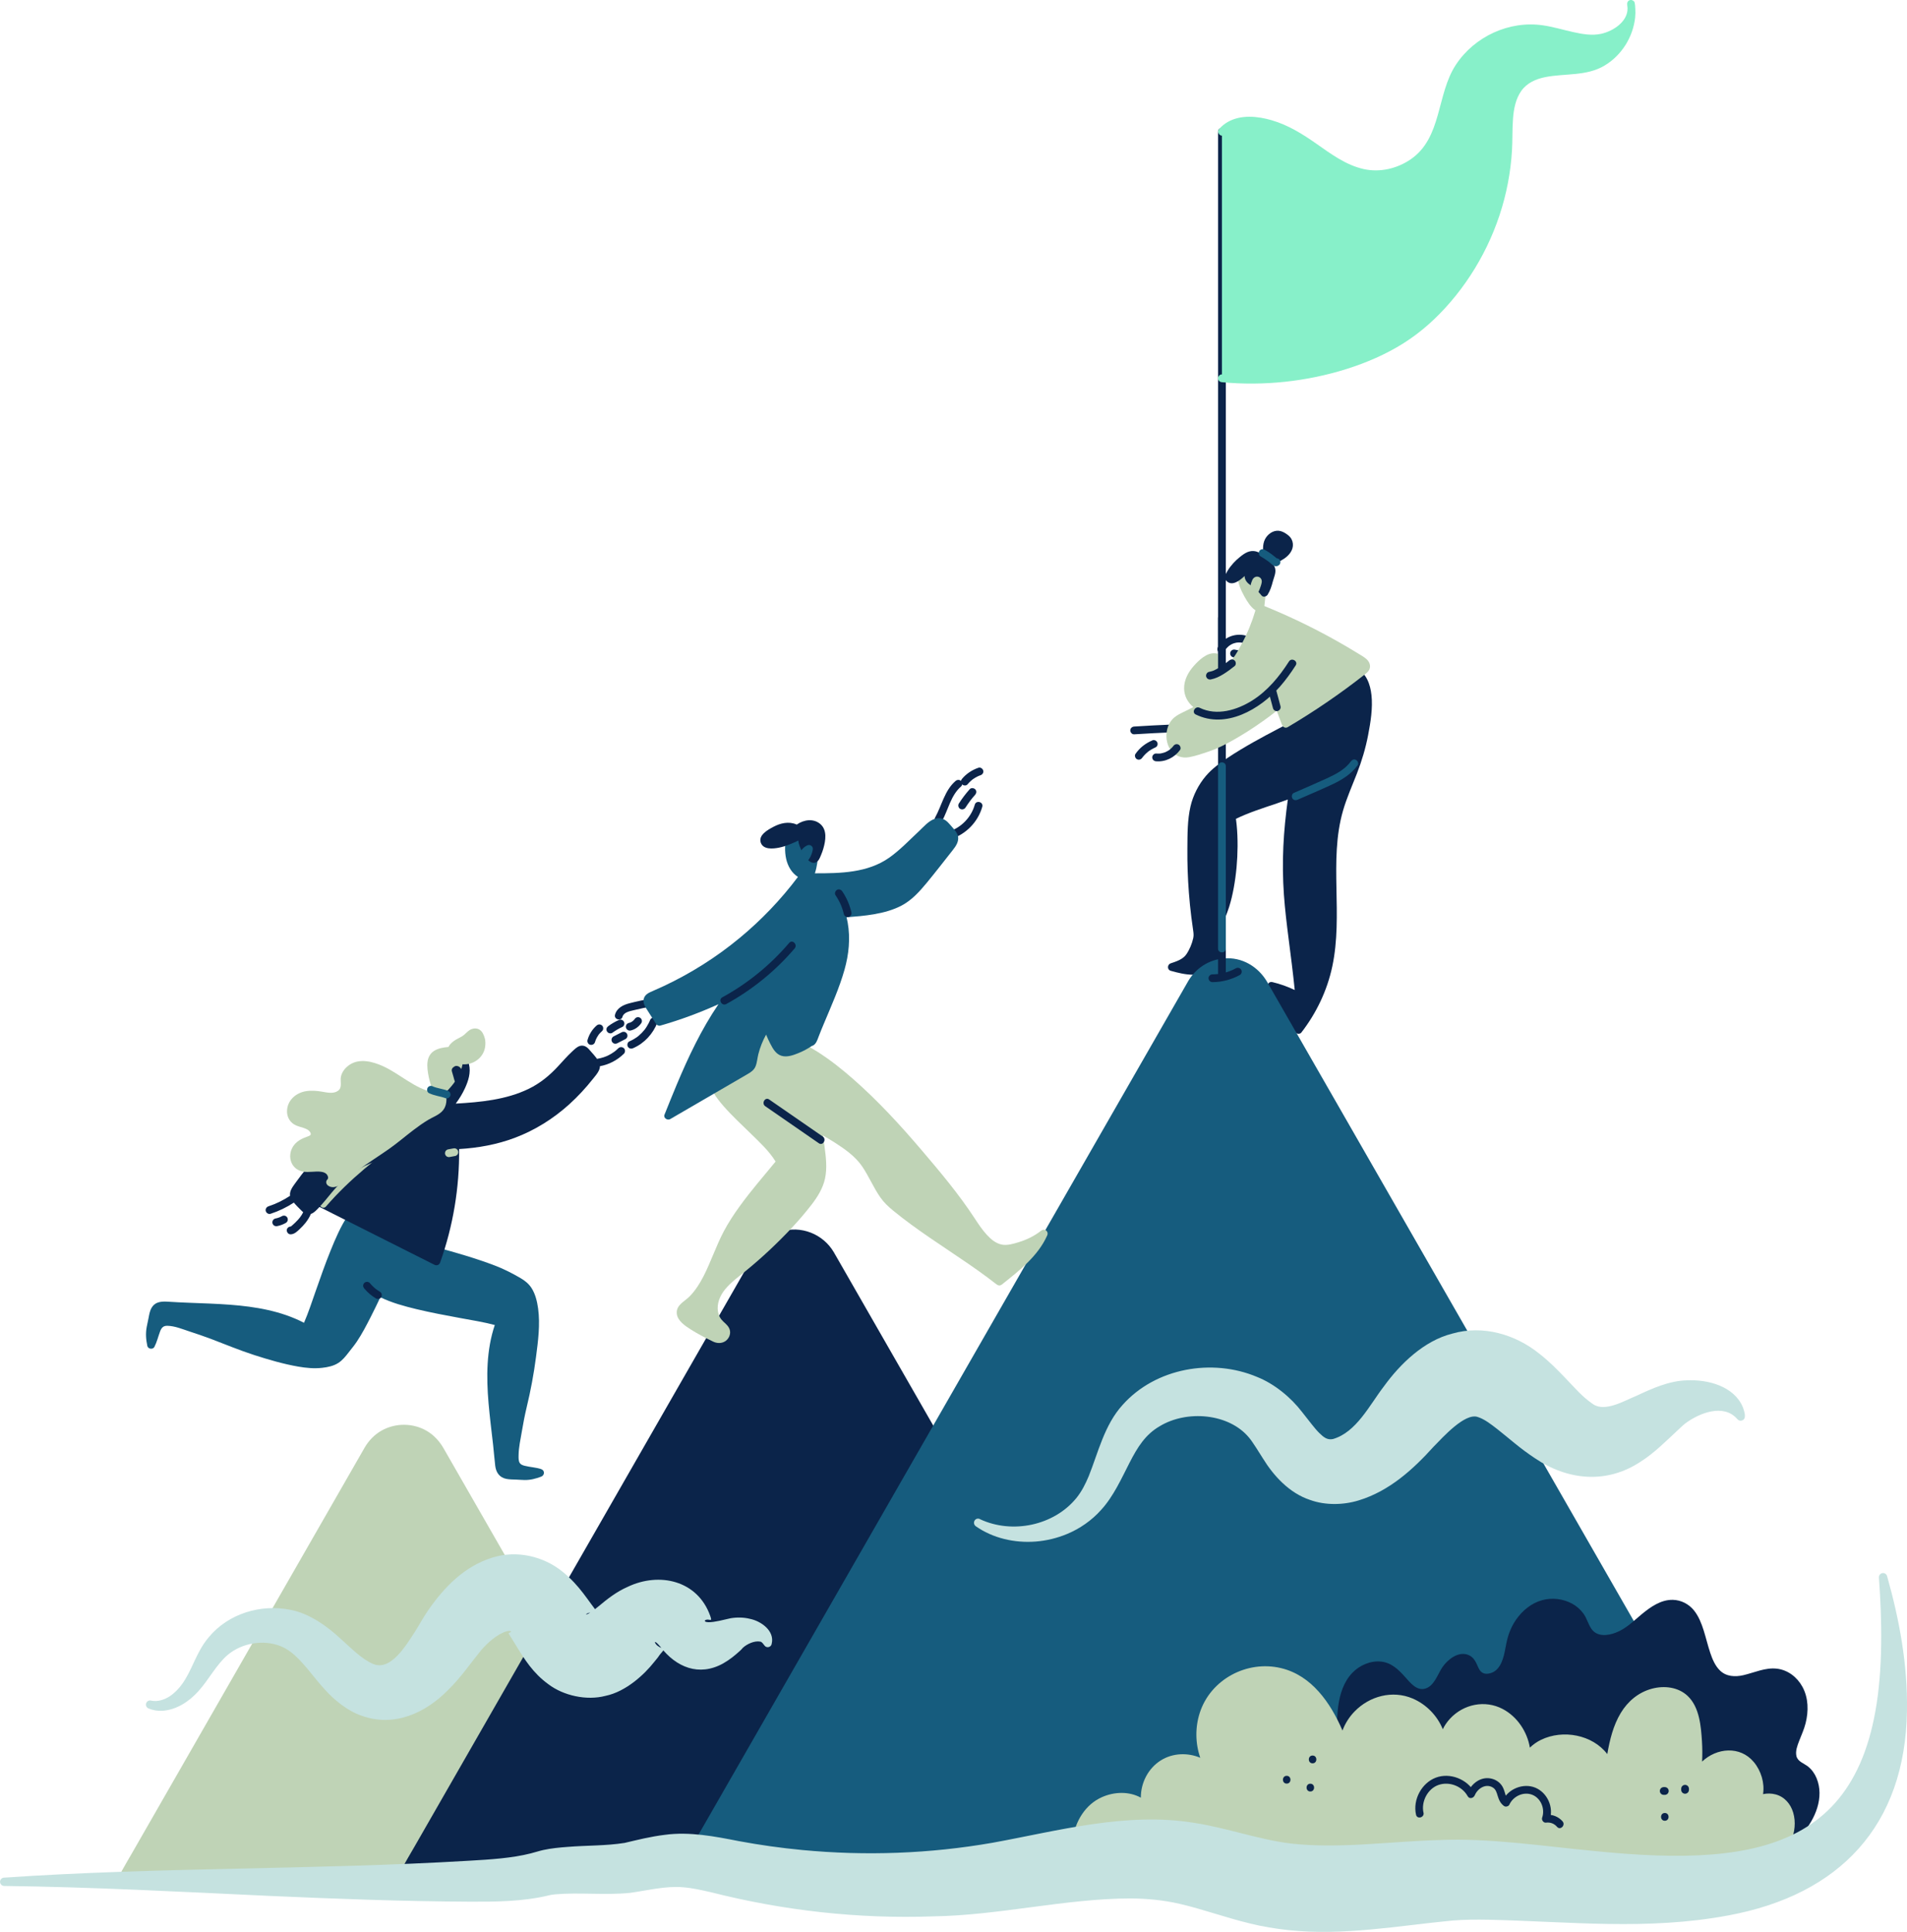 <svg width="627" height="635" viewBox="0 0 627 635" fill="none" xmlns="http://www.w3.org/2000/svg">
<g clip-path="url(#clip0_1_173)">
<path d="M177.93 482.876C176.174 482.299 174.333 482.246 172.557 481.8C171.967 481.649 171.325 481.459 170.952 480.954C170.434 480.259 170.493 479.145 170.506 478.332C170.539 475.716 171.142 473.093 171.574 470.523C172.026 467.847 172.531 465.185 173.166 462.543C174.477 457.114 175.505 451.626 176.226 446.085C176.914 440.833 177.648 435.345 176.921 430.061C176.606 427.779 176.03 425.359 174.778 423.392C173.881 421.989 172.636 420.973 171.214 420.14C168.462 418.527 165.684 417.104 162.703 415.97C156.373 413.564 149.828 411.688 143.295 409.912C140.189 409.066 137.084 408.194 133.991 407.289C135.767 403.676 137.614 400.096 139.619 396.588C139.718 396.418 139.77 396.247 139.79 396.083C139.796 396.011 139.796 395.939 139.79 395.867C139.77 395.657 139.692 395.467 139.58 395.296C139.469 395.126 139.331 394.975 139.161 394.851C136.881 393.139 134.378 391.513 131.573 390.825C129.221 390.248 126.784 390.431 124.536 391.316C120.402 392.949 116.759 395.913 114.315 399.617C111.989 403.151 110.299 407.099 108.713 411.007C106.937 415.38 105.378 419.839 103.819 424.291C102.593 427.785 101.401 431.464 99.953 434.788C92.464 430.9 84.031 429.49 75.677 428.854C71.202 428.513 66.707 428.382 62.226 428.205C59.998 428.12 57.77 428.015 55.549 427.871C53.387 427.733 51.212 427.687 49.914 429.746C49.279 430.756 49.082 431.936 48.866 433.09C48.676 434.093 48.44 435.09 48.25 436.093C47.837 438.243 47.988 440.25 48.44 442.387C48.663 443.443 50.288 443.653 50.773 442.696C51.592 441.089 51.998 439.352 52.62 437.666C53.079 436.434 53.669 435.739 55.038 435.772C57.515 435.831 59.939 436.86 62.258 437.621C64.637 438.401 67.015 439.194 69.354 440.079C74.098 441.876 78.757 443.836 83.592 445.39C88.323 446.912 93.158 448.334 98.059 449.187C100.647 449.633 103.288 449.888 105.909 449.593C107.776 449.383 109.715 448.99 111.308 447.934C112.657 447.043 113.634 445.81 114.61 444.545C115.501 443.384 116.451 442.263 117.27 441.05C119.039 438.42 120.507 435.581 121.942 432.762C123.016 430.657 124.045 428.526 125.054 426.389C128.795 428.212 132.89 429.326 136.92 430.297C141.637 431.431 146.414 432.323 151.184 433.201C155.017 433.909 158.909 434.519 162.683 435.516C159.905 443.738 159.892 452.59 160.626 461.166C161.019 465.756 161.608 470.319 162.126 474.896C162.382 477.178 162.545 479.473 162.821 481.754C163.076 483.938 164.177 485.616 166.424 486.082C167.532 486.311 168.665 486.279 169.792 486.331C170.696 486.37 171.594 486.449 172.498 486.462C174.398 486.488 176.174 486.023 177.936 485.354C179.103 484.915 179.188 483.302 177.936 482.889L177.93 482.876Z" fill="#165C7E"/>
<path d="M385.128 238.156C381.053 238.327 376.977 238.543 372.902 238.805C372.214 238.851 371.624 239.363 371.624 240.084C371.624 240.739 372.207 241.408 372.902 241.362C376.977 241.1 381.053 240.884 385.128 240.713C386.766 240.648 386.773 238.084 385.128 238.156Z" fill="#0B244A"/>
<path d="M378.989 243.31C377.803 243.802 376.748 244.418 375.739 245.211C374.808 245.946 374.022 246.824 373.341 247.781C372.948 248.326 373.229 249.231 373.799 249.532C374.461 249.88 375.129 249.657 375.549 249.073C375.627 248.968 375.706 248.863 375.785 248.752C375.752 248.798 375.627 248.955 375.732 248.824C375.772 248.772 375.817 248.719 375.857 248.673C376.014 248.483 376.184 248.293 376.355 248.109C376.708 247.736 377.088 247.388 377.488 247.067C377.521 247.041 377.672 246.923 377.514 247.047C377.351 247.178 377.541 247.034 377.573 247.001C377.678 246.923 377.79 246.844 377.894 246.772C378.098 246.627 378.314 246.496 378.53 246.365C378.746 246.234 378.962 246.116 379.185 246.005C379.303 245.946 379.421 245.887 379.539 245.834C379.631 245.788 380.03 245.624 379.67 245.775C379.991 245.644 380.253 245.5 380.437 245.185C380.594 244.91 380.666 244.51 380.568 244.201C380.469 243.893 380.273 243.592 379.978 243.434C379.683 243.277 379.303 243.179 378.995 243.303L378.989 243.31Z" fill="#0B244A"/>
<path d="M450.918 228.419C450.538 224.918 449.241 221.22 445.86 219.587C444.575 218.964 443.422 220.564 444.136 221.456L431.825 230.203C431.242 229.462 429.853 229.409 429.584 230.583C429.217 232.163 428.857 233.75 428.503 235.337C425.849 236.642 423.222 237.986 420.608 239.356C414.842 242.372 409.069 245.487 403.644 249.086C401.056 250.804 398.501 252.679 396.476 255.053C394.078 257.872 392.27 261.407 391.431 265.013C390.389 269.498 390.435 274.284 390.396 278.867C390.35 283.706 390.52 288.552 390.887 293.378C391.09 296.059 391.359 298.734 391.693 301.403C391.864 302.8 392.054 304.19 392.263 305.58C392.401 306.537 392.532 307.402 392.322 308.353C391.923 310.183 391.084 312.202 390.003 313.743C388.863 315.362 386.714 316.031 384.931 316.628C383.759 317.021 383.673 318.739 384.931 319.093C389.59 320.411 394.897 321.532 398.96 318.116C400.722 316.634 401.587 314.497 401.495 312.209C401.443 310.917 401.161 309.638 401.161 308.347C401.161 307.134 401.397 305.953 401.738 304.793C402.399 302.511 403.415 300.347 404.129 298.085C404.771 296.053 405.25 293.974 405.636 291.876C406.462 287.358 406.874 282.762 406.901 278.172C406.914 275.786 406.829 273.392 406.586 271.012C406.521 270.389 406.422 269.76 406.363 269.13C410.694 267.045 415.287 265.596 419.835 264.062C421.04 263.656 422.233 263.229 423.419 262.79C422.718 267.904 422.193 273.045 421.951 278.205C421.702 283.49 421.767 288.781 422.134 294.059C422.482 298.964 423.078 303.842 423.7 308.72C424.408 314.228 425.122 319.736 425.679 325.263C425.679 325.309 425.686 325.355 425.692 325.401C423.34 324.28 420.876 323.408 418.341 322.804C417.161 322.529 416.473 323.683 416.899 324.68C419.173 330.037 422.265 334.987 426.033 339.419C426.439 339.898 427.442 339.937 427.841 339.419C432.808 333.013 436.366 325.571 438.05 317.631C439.838 309.193 439.57 300.531 439.406 291.961C439.242 283.418 439.17 274.717 441.575 266.436C442.78 262.272 444.562 258.312 446.128 254.279C447.727 250.168 448.992 245.952 449.824 241.618C450.643 237.356 451.39 232.766 450.924 228.419H450.918Z" fill="#0B244A"/>
<path d="M402.635 214.021C402.792 213.745 402.956 213.483 403.146 213.234C403.068 213.339 403.107 213.286 403.166 213.214C403.231 213.142 403.297 213.063 403.363 212.991C403.467 212.873 403.579 212.762 403.69 212.657C403.802 212.552 403.926 212.447 404.044 212.342C404.195 212.211 403.9 212.447 404.064 212.322C404.129 212.276 404.188 212.231 404.254 212.185C404.529 211.994 404.817 211.824 405.112 211.68C405.184 211.647 405.256 211.614 405.322 211.581C405.191 211.64 405.309 211.581 405.374 211.562C405.544 211.503 405.715 211.444 405.885 211.391C406.055 211.339 406.232 211.299 406.409 211.26C406.494 211.24 406.586 211.227 406.678 211.214C406.54 211.234 406.678 211.214 406.743 211.208C407.123 211.168 407.51 211.162 407.89 211.188C407.982 211.188 408.067 211.201 408.159 211.214C408.381 211.24 408.001 211.188 408.224 211.221C408.427 211.254 408.624 211.299 408.82 211.352C409.469 211.516 410.236 211.142 410.393 210.46C410.55 209.778 410.196 209.064 409.502 208.887C405.97 207.988 402.222 209.549 400.427 212.729C400.1 213.312 400.27 214.152 400.886 214.48C401.502 214.807 402.281 214.643 402.635 214.021Z" fill="#0B244A"/>
<path d="M405.413 216.02C406.232 216.138 407.032 216.335 407.811 216.604C408.113 216.709 408.526 216.63 408.794 216.473C409.063 216.315 409.312 216.014 409.384 215.706C409.456 215.378 409.443 215.011 409.253 214.722C409.063 214.434 408.814 214.25 408.486 214.132C407.707 213.863 406.907 213.666 406.088 213.548C405.918 213.496 405.748 213.489 405.577 213.529C405.407 213.535 405.25 213.588 405.099 213.68C404.837 213.837 404.581 214.139 404.509 214.447C404.437 214.775 404.45 215.142 404.64 215.43C404.811 215.693 405.086 215.968 405.407 216.02H405.413Z" fill="#0B244A"/>
<path d="M309.667 269.996C311.764 266.219 312.583 261.439 315.977 258.515C316.501 258.063 316.442 257.171 315.977 256.705C315.459 256.187 314.692 256.253 314.168 256.705C310.558 259.813 309.68 264.698 307.459 268.704C306.66 270.147 308.868 271.438 309.667 269.996Z" fill="#0B244A"/>
<path d="M318.113 257.807C318.414 257.44 318.742 257.099 319.089 256.777C319.266 256.614 319.443 256.463 319.626 256.312C319.646 256.299 319.856 256.135 319.685 256.266C319.515 256.397 319.725 256.24 319.744 256.22C319.842 256.148 319.934 256.082 320.032 256.017C320.426 255.748 320.832 255.505 321.258 255.289C321.363 255.237 321.467 255.184 321.579 255.132C321.625 255.112 321.677 255.086 321.723 255.066C321.749 255.053 321.992 254.948 321.788 255.033C321.605 255.112 321.782 255.033 321.821 255.02C321.88 254.994 321.946 254.974 322.005 254.948C322.129 254.902 322.254 254.856 322.378 254.817C323.007 254.601 323.492 253.925 323.269 253.243C323.066 252.614 322.378 252.122 321.697 252.352C319.62 253.06 317.72 254.306 316.304 255.997C316.082 256.266 315.931 256.541 315.931 256.902C315.931 257.217 316.068 257.591 316.304 257.807C316.776 258.24 317.654 258.358 318.113 257.807Z" fill="#0B244A"/>
<path d="M318.814 259.42C317.51 260.889 316.311 262.462 315.256 264.121C314.896 264.685 315.118 265.557 315.715 265.872C316.35 266.206 317.077 266.016 317.464 265.413C317.955 264.639 318.48 263.892 319.03 263.157C319.063 263.111 319.095 263.072 319.128 263.026C319.154 262.993 319.272 262.843 319.154 262.993C319.037 263.144 319.154 262.993 319.181 262.961C319.213 262.915 319.246 262.875 319.279 262.829C319.423 262.646 319.567 262.469 319.718 262.285C320.013 261.925 320.314 261.57 320.622 261.223C321.068 260.725 321.153 259.899 320.622 259.413C320.137 258.967 319.292 258.882 318.814 259.413V259.42Z" fill="#0B244A"/>
<path d="M320.498 264.495C319.344 268.606 316.049 272.029 312 273.307C311.344 273.517 310.918 274.199 311.108 274.881C311.285 275.53 312.019 275.982 312.681 275.773C317.608 274.212 321.559 270.16 322.961 265.17C323.407 263.583 320.943 262.908 320.498 264.488V264.495Z" fill="#0B244A"/>
<path d="M213.973 328.247C211.627 328.673 209.295 329.158 206.988 329.755C204.931 330.286 202.815 331.289 202.212 333.512C201.78 335.098 204.243 335.78 204.676 334.194C205.082 332.705 207.093 332.358 208.463 332.023C210.514 331.525 212.571 331.092 214.648 330.712C215.329 330.587 215.709 329.761 215.539 329.138C215.342 328.424 214.648 328.122 213.966 328.247H213.973Z" fill="#0B244A"/>
<path d="M208.188 344.514C211.863 342.921 214.707 339.793 216.155 336.082C216.397 335.459 215.886 334.653 215.264 334.508C214.53 334.344 213.953 334.731 213.691 335.4C213.652 335.512 213.606 335.616 213.56 335.721C213.665 335.472 213.514 335.826 213.501 335.839C213.41 336.036 213.318 336.226 213.22 336.416C213.016 336.81 212.794 337.197 212.551 337.57C212.433 337.747 212.315 337.924 212.191 338.101C212.132 338.18 212.079 338.259 212.021 338.338C211.844 338.574 212.106 338.239 211.935 338.449C211.654 338.796 211.359 339.131 211.051 339.452C210.743 339.773 210.441 340.049 210.12 340.331C209.957 340.468 209.793 340.606 209.629 340.737C209.826 340.586 209.557 340.79 209.518 340.816C209.426 340.882 209.328 340.954 209.236 341.019C208.502 341.524 207.722 341.957 206.903 342.311C206.287 342.58 206.104 343.53 206.445 344.062C206.857 344.698 207.532 344.809 208.194 344.521L208.188 344.514Z" fill="#0B244A"/>
<path d="M225.564 614.949C224.699 613.441 223.827 611.927 222.963 610.419C220.63 606.353 218.298 602.295 215.971 598.229C212.591 592.341 209.216 586.453 205.835 580.565C201.806 573.543 197.77 566.514 193.74 559.492C189.442 551.997 185.144 544.51 180.839 537.015L168.429 515.391C164.839 509.142 161.255 502.887 157.664 496.638C155.017 492.029 152.37 487.413 149.723 482.804C148.432 480.561 147.148 478.319 145.857 476.07C144.501 473.709 142.666 471.69 140.301 470.306C135.793 467.677 130.034 467.651 125.486 470.201C123.167 471.506 121.273 473.454 119.93 475.742C119.223 476.981 118.508 478.214 117.801 479.453C115.861 482.836 113.915 486.22 111.976 489.603C109.113 494.586 106.256 499.576 103.393 504.559C99.887 510.67 96.382 516.774 92.876 522.885C89.05 529.547 85.23 536.215 81.404 542.877C77.544 549.604 73.685 556.331 69.826 563.059C66.229 569.334 62.625 575.608 59.028 581.877C55.975 587.201 52.922 592.518 49.868 597.843C47.68 601.652 45.492 605.468 43.303 609.278C42.261 611.087 41.187 612.877 40.184 614.713C40.145 614.792 40.099 614.864 40.053 614.943C39.568 615.782 40.184 616.864 41.154 616.864C42.798 616.864 44.443 616.864 46.081 616.864H59.375C65.973 616.864 72.571 616.864 79.169 616.864H103.15C111.963 616.864 120.782 616.864 129.595 616.864C138.407 616.864 147.272 616.864 156.105 616.864C164.4 616.864 172.695 616.864 180.996 616.864H201.891C206.936 616.864 211.975 616.864 217.02 616.864C219.392 616.864 221.77 616.91 224.142 616.864C224.247 616.864 224.352 616.864 224.457 616.864C225.433 616.864 226.042 615.782 225.557 614.943L225.564 614.949Z" fill="#BFD3B6"/>
<path d="M390.848 614.949C389.649 612.858 388.45 610.766 387.244 608.674C384.021 603.055 380.79 597.43 377.567 591.81C372.856 583.595 368.138 575.386 363.427 567.17C357.766 557.302 352.099 547.434 346.438 537.566C340.364 526.977 334.29 516.394 328.21 505.805C322.241 495.406 316.272 485 310.303 474.601C305.035 465.421 299.767 456.248 294.505 447.069C290.41 439.929 286.309 432.788 282.214 425.648C279.874 421.57 277.535 417.491 275.196 413.413C274.849 412.803 274.502 412.193 274.148 411.59C270.616 405.577 263.291 402.66 256.614 404.876C253.129 406.03 250.265 408.43 248.405 411.584C247.356 413.406 246.314 415.229 245.266 417.045C242.436 421.976 239.605 426.907 236.775 431.844C232.594 439.135 228.407 446.42 224.227 453.711C219.103 462.635 213.986 471.559 208.862 480.489C203.293 490.193 197.724 499.891 192.161 509.595C186.5 519.463 180.839 529.331 175.171 539.192C169.91 548.358 164.649 557.525 159.394 566.691C154.945 574.441 150.503 582.185 146.054 589.935C142.843 595.528 139.639 601.114 136.429 606.707C134.915 609.343 133.349 611.953 131.888 614.615C131.822 614.726 131.757 614.838 131.691 614.956C131.207 615.795 131.822 616.877 132.792 616.877C135.098 616.877 137.398 616.877 139.705 616.877H158.345C167.591 616.877 176.842 616.877 186.087 616.877C197.291 616.877 208.495 616.877 219.7 616.877C232.057 616.877 244.414 616.877 256.772 616.877C269.162 616.877 281.545 616.877 293.935 616.877C305.565 616.877 317.195 616.877 328.825 616.877C338.588 616.877 348.351 616.877 358.114 616.877C365.183 616.877 372.246 616.877 379.316 616.877C382.638 616.877 385.973 616.943 389.295 616.877C389.439 616.877 389.583 616.877 389.734 616.877C390.71 616.877 391.32 615.795 390.835 614.956L390.848 614.949Z" fill="#0B244A"/>
<path d="M583.048 612.733C581.397 609.861 579.753 606.989 578.101 604.117C573.646 596.348 569.184 588.584 564.728 580.815C558.216 569.465 551.703 558.121 545.19 546.772C537.334 533.081 529.478 519.39 521.622 505.7C513.117 490.875 504.606 476.05 496.101 461.225C487.695 446.577 479.295 431.936 470.889 417.288C463.341 404.135 455.793 390.982 448.245 377.829L430.246 346.468C426.511 339.957 422.77 333.446 419.035 326.935C418.249 325.571 417.476 324.201 416.683 322.844C413.728 317.729 408.362 314.49 402.36 315.022C397.453 315.454 393.22 318.195 390.704 322.418C389.216 325.008 387.729 327.604 386.242 330.194C382.193 337.249 378.143 344.304 374.101 351.353C368.138 361.739 362.176 372.131 356.213 382.517C348.914 395.237 341.615 407.958 334.316 420.671L310.329 462.471L286.204 504.507C278.675 517.62 271.154 530.734 263.625 543.847C257.263 554.928 250.907 566.009 244.545 577.09C239.985 585.031 235.431 592.971 230.871 600.911C228.702 604.688 226.461 608.432 224.365 612.248C224.273 612.412 224.181 612.569 224.083 612.733C223.598 613.572 224.214 614.654 225.184 614.654C228.381 614.654 231.579 614.654 234.776 614.654H260.657C273.499 614.654 286.335 614.654 299.177 614.654C314.732 614.654 330.293 614.654 345.848 614.654C363.001 614.654 380.161 614.654 397.315 614.654C414.514 614.654 431.714 614.654 448.92 614.654C465.064 614.654 481.215 614.654 497.359 614.654C510.916 614.654 524.466 614.654 538.022 614.654C547.837 614.654 557.652 614.654 567.461 614.654C572.08 614.654 576.699 614.739 581.318 614.654C581.522 614.654 581.725 614.654 581.921 614.654C582.898 614.654 583.507 613.572 583.022 612.733H583.048Z" fill="#165C7E"/>
<path d="M597.279 584.48C596.657 582.978 595.72 581.641 594.436 580.624C593.106 579.575 591.068 579.031 590.642 577.195C590.256 575.543 590.97 573.707 591.559 572.186C592.306 570.265 593.158 568.416 593.663 566.409C594.665 562.429 594.619 558.095 592.614 554.423C590.865 551.23 587.799 548.857 584.136 548.463C580.362 548.057 576.791 549.781 573.194 550.614C570.429 551.25 567.572 551.06 565.541 549.112C563.962 547.598 563.038 545.434 562.33 543.329C561.511 540.89 560.928 538.379 560.155 535.92C559.415 533.586 558.504 531.252 556.958 529.324C555.261 527.213 552.732 525.914 550.012 525.849C546.088 525.757 542.648 528.203 539.758 530.589C537.039 532.838 534.602 535.363 531.234 536.641C528.548 537.664 525.081 538.064 523.227 535.363C522.153 533.796 521.727 531.875 520.593 530.334C519.597 528.983 518.326 527.868 516.845 527.075C513.877 525.482 510.274 525.069 507.03 525.96C503.492 526.931 500.537 529.39 498.467 532.36C497.405 533.881 496.586 535.579 495.997 537.343C495.381 539.192 495.106 541.126 494.706 543.034C494.064 546.096 492.793 549.735 489.169 550.129C487.656 550.293 486.719 549.545 486.103 548.208C485.31 546.463 484.688 544.719 482.755 543.952C479.505 542.661 476.019 545.421 474.276 547.945C472.697 550.24 471.603 554.135 468.628 555.02C465.817 555.859 463.681 553.106 462.037 551.27C459.848 548.817 457.549 546.529 454.115 546.149C450.623 545.762 446.987 547.362 444.595 549.873C441.778 552.837 440.507 556.895 439.982 560.869C439.419 565.131 439.57 569.471 440.218 573.714C440.873 577.956 442.138 582.06 443.894 585.981C444.176 586.611 445.093 586.762 445.643 586.44C445.755 586.375 445.84 586.296 445.919 586.217L456.585 596.394C456.146 596.944 456.088 597.849 456.841 598.361C470.358 607.435 487.623 603.691 502.83 603.724C520.561 603.763 537.098 610.825 554.507 613.12C561.642 614.058 568.856 614.012 575.861 612.215C582.111 610.609 588.251 607.593 592.595 602.708C596.834 597.941 599.874 590.761 597.273 584.473L597.279 584.48Z" fill="#0B244A"/>
<path d="M589.568 595.738C588.716 592.905 586.711 590.571 583.808 589.804C582.478 589.45 581.037 589.417 579.674 589.712C580.237 586.034 579.032 582.028 576.621 579.149C572.106 573.76 564.414 574.474 559.631 579.012C559.736 576.822 559.729 574.625 559.592 572.429C559.271 567.419 558.786 561.164 554.92 557.472C551.795 554.489 547.182 553.978 543.146 555.053C538.717 556.233 535.218 559.171 532.872 563.059C530.408 567.157 529.275 571.851 528.456 576.546C523.594 570.186 513.904 568.357 506.664 571.865C505.307 572.52 504.082 573.392 503.007 574.428C502.123 569.157 498.847 564.246 494.09 561.734C488.245 558.653 481.163 560.115 476.72 564.947C475.77 565.977 474.977 567.131 474.375 568.376C472.553 563.911 468.936 560.187 464.455 558.279C457.83 555.466 450.289 557.466 445.349 562.561C443.593 564.37 442.256 566.488 441.391 568.803C437.466 559.689 431.229 550.666 421.152 548.28C409.967 545.631 398.029 551.978 394.471 562.987C392.925 567.773 392.991 573.032 394.635 577.759C390.494 576.015 385.574 576.172 381.675 578.612C377.488 581.228 375.064 586.027 375.097 590.873C371.237 588.748 366.402 588.893 362.32 590.696C356.81 593.128 353.54 598.662 352.682 604.472C352.223 607.586 352.335 610.74 352.95 613.828C353.317 615.677 353.9 617.192 355.617 618.156C358.933 620.011 363.447 619.572 367.097 619.552C369.396 619.539 371.729 619.48 374.016 619.788C375.509 619.985 377.528 620.372 378.399 621.657C379.316 623.014 381.531 621.736 380.607 620.365C380.574 620.319 380.541 620.28 380.509 620.241L386.091 615.972C386.235 616.175 386.458 616.339 386.766 616.431C403.461 621.191 420.686 624.09 438.017 625.073C455.413 626.057 472.822 625.014 490.015 622.221C498.781 620.798 507.542 619.119 516.433 618.779C525.363 618.438 534.078 620.005 542.884 621.25C550.55 622.332 558.321 623.08 565.987 621.618C572.296 620.418 578.554 617.808 583.265 613.356C587.825 609.055 591.487 602.131 589.568 595.738Z" fill="#BFD3B6"/>
<path d="M403.035 319.795C403.035 304.059 403.035 288.322 403.035 272.586C403.035 253.538 403.035 234.491 403.035 215.443C403.035 196.396 403.035 175.139 403.035 154.99C403.035 134.841 403.035 116.383 403.035 97.08C403.035 80.832 403.035 64.591 403.035 48.343V43.295C403.035 41.649 400.48 41.649 400.48 43.295C400.48 59.031 400.48 74.767 400.48 90.504C400.48 109.551 400.48 128.599 400.48 147.646C400.48 166.694 400.48 187.951 400.48 208.1C400.48 228.249 400.48 246.706 400.48 266.009C400.48 282.257 400.48 298.498 400.48 314.746V319.795C400.48 321.441 403.035 321.441 403.035 319.795Z" fill="#0B244A"/>
<path d="M537.662 2.833C537.662 2.203 537.596 1.567 537.472 0.931C537.334 0.256 536.528 -0.138 535.899 0.039C535.165 0.243 534.903 0.925 535.008 1.613C535.06 1.954 535.093 2.288 535.119 2.629C535.257 7.081 530.402 10.235 526.484 11.107C523.502 11.77 520.331 11.232 517.396 10.583C514.021 9.842 510.713 8.819 507.286 8.321C496.226 6.714 484.806 11.966 478.666 21.303C472.265 31.027 474.204 45.262 463.786 52.389C459.357 55.418 453.735 56.743 448.454 55.589C442.564 54.303 437.617 50.612 432.775 47.215C428.215 44.016 423.556 41.118 418.17 39.538C413.518 38.174 407.975 37.603 403.598 40.134C402.57 40.731 401.639 41.498 400.853 42.39C400.041 43.308 400.84 44.553 401.757 44.606V123.071C401.069 123.006 400.48 123.707 400.48 124.35C400.48 125.097 401.069 125.563 401.757 125.628C415.464 126.92 429.623 125.412 442.76 121.275C449.273 119.222 455.622 116.482 461.414 112.849C467.272 109.171 472.415 104.496 476.917 99.25C486.444 88.156 493.035 74.544 495.78 60.178C496.455 56.638 496.914 53.051 497.124 49.451C497.327 45.95 497.189 42.442 497.464 38.947C497.707 35.787 498.323 32.528 500.177 29.886C502.031 27.257 504.999 25.958 508.059 25.349C514.618 24.05 521.556 25.119 527.545 21.559C533.154 18.228 536.941 12.169 537.622 5.698C537.721 4.734 537.727 3.777 537.668 2.826L537.662 2.833Z" fill="#87F0C9"/>
<path d="M1.271 617.166C52.155 613.664 103.268 614.641 154.146 611.605C161.412 611.186 168.331 610.753 174.516 609.186C175.846 608.852 177.261 608.379 178.598 608.084C181.252 607.501 184.043 607.245 186.5 607.062C193.013 606.524 199.146 606.734 205.364 605.744C209.681 604.734 213.691 603.691 218.612 603.082C226.684 601.98 235.091 603.613 242.947 605.16C249.839 606.439 256.791 607.416 263.763 608.078C284.664 610.065 305.709 609.297 326.349 605.691C347.82 601.796 370.484 595.449 392.84 599.187C403.631 600.878 413.584 604.563 424.107 605.908C440.179 607.789 456.717 605.245 473.176 604.806C489.425 604.052 507.974 606.884 523.869 608.373C581.535 614.281 617.84 606.544 618.508 540.215C618.607 532.996 618.292 525.751 617.768 518.518C617.716 517.764 618.286 517.102 619.039 517.05C619.694 517.004 620.271 517.43 620.448 518.033C624.523 532.465 627.229 547.126 626.987 562.272C626.437 600.118 604.821 622.804 568.286 629.571C541.626 634.567 516.099 631.597 489.831 631.007C485.474 630.935 481.569 630.922 477.454 631.269C459.678 632.974 441.765 636.344 423.537 634.403C419.435 633.944 415.032 633.243 411.061 632.246C402.956 630.299 395.579 627.558 387.854 625.768C382.527 624.549 377.272 624.037 371.709 623.998C350.461 624.011 328.459 629.564 306.869 629.886C282.259 630.771 257.663 628.01 233.839 621.978C230.707 621.264 227.608 620.549 224.548 620.319C218.809 619.834 213.03 621.355 207.041 622.175C198.838 622.968 190.444 621.952 182.49 622.647C181.972 622.699 181.606 622.752 181.147 622.831C181.016 622.857 181.003 622.85 180.682 622.929C171.961 625.073 162.631 625.093 154.532 625.06C132.576 624.955 110.6 624.135 88.709 623.165C59.572 621.814 30.513 620.247 1.363 619.887C0.609 619.88 0.007 619.264 0.013 618.51C0.02 617.795 0.583 617.211 1.284 617.159L1.271 617.166Z" fill="#C5E2E0"/>
<path d="M322.188 499.327C332.829 504.323 346.542 501.418 353.894 492.396C355.656 490.232 356.862 487.8 357.963 485.197C361.062 477.493 363.106 468.346 369.108 461.769C379.919 449.639 398.534 446.354 413.296 452.577C419.016 454.845 424.441 459.324 428.103 464.11C430.384 466.956 432.185 469.447 433.738 470.988C435.226 472.431 436.366 473.375 438.246 473.001C445.984 470.772 450.302 461.789 455.033 455.652C460.32 448.361 468.13 440.696 477.487 438.342C487.59 435.424 498.309 438.611 506.179 444.997C509.579 447.653 512.082 450.282 514.343 452.603C517.9 456.268 520.174 459.12 523.856 461.579C527.788 464.182 534.058 460.412 538.107 458.76C543.179 456.38 548.872 453.829 554.586 453.704C561.426 453.364 570.141 455.56 573.05 462.569C573.521 463.966 574.524 466.628 572.447 466.962C571.916 467.015 571.471 466.766 571.163 466.385C566.661 461.264 558.72 464.425 554.107 467.867C553.112 468.621 552.253 469.559 551.329 470.372C547.601 473.834 543.834 477.637 539.463 480.404C528.286 487.846 515.456 486.633 504.619 479.269C499.633 475.978 496.422 472.975 492.334 469.762C490.211 468.116 488.055 466.418 485.775 465.717C481.615 464.418 474.525 472.26 471.374 475.486C464.612 482.981 456.802 490.082 446.784 493.144C441.824 494.691 435.802 494.855 430.718 493.006C423.903 490.757 418.714 485.046 415.235 479.368C414.147 477.656 411.861 473.926 410.675 472.536C404.044 464.523 390.219 463.389 381.354 468.752C376.551 471.513 373.983 475.716 371.382 480.784C368.787 485.826 366.107 491.865 362.051 496.265C358.998 499.72 355.001 502.48 350.847 504.198C347.519 505.582 344.02 506.415 340.521 506.69C333.536 507.221 326.395 505.575 320.806 501.641C319.535 500.645 320.57 498.605 322.195 499.294L322.188 499.327Z" fill="#C5E2E0"/>
<path d="M49.659 558.967C51.873 559.413 54.068 558.705 55.955 557.453C62.691 552.765 63.326 544.234 68.725 538.038C75.107 530.386 85.748 527.147 95.478 529.127C101.801 530.314 107.737 534.655 112.173 538.805C115.527 541.789 119.065 545.441 122.702 546.923C128.487 549.342 133.493 540.799 136.383 536.412C137.811 534.15 139.167 531.632 140.701 529.396C145.923 521.843 152.645 514.742 162.087 511.903C169.831 509.523 178.552 511.431 184.888 516.545C190.831 521.331 193.262 526.151 197.029 530.675C192.731 528.249 190.084 533.566 196.82 527.96C199.781 525.482 202.716 523.187 206.353 521.587C216.758 516.624 229.338 519.423 233.498 531.081C234.213 533.081 233.61 532.281 232.529 532.353C232.28 532.353 232.103 532.412 231.906 532.524C231.874 532.544 231.834 532.576 231.801 532.616C231.71 532.707 231.756 532.747 231.749 532.839C232.005 533.166 232.378 533.16 232.935 533.206C235.064 533.219 237.941 532.393 240.254 531.894C242.409 531.54 244.598 531.599 246.609 532.104C250.174 532.825 254.754 536.005 253.731 540.261C253.594 541.421 252.061 541.821 251.379 540.89C250.98 540.399 250.554 539.684 249.997 539.586C248.103 539.199 245.567 540.353 244.192 541.664C243.851 542.038 243.739 542.248 243.268 542.634C241.518 544.195 240.064 545.441 237.725 546.772C229.783 551.152 222.275 547.985 217.131 541.271C216.64 540.7 216.201 540.222 215.913 539.985C215.618 539.743 215.382 539.618 215.356 539.782C215.31 539.933 215.487 540.176 215.591 540.307C215.88 540.759 216.338 541.074 216.79 541.343C217.583 541.769 218.166 541.867 218.265 542.018C218.389 542.175 218.173 542.411 217.865 542.772C217.439 543.264 216.804 543.998 216.404 544.641C216.358 544.706 216.338 544.739 216.227 544.877L215.028 546.346C211.863 550.365 205.822 556.017 199.093 557.407C192.829 559.053 185.229 557.328 180.295 553.584C175.27 549.932 172.498 545.487 169.615 540.772C168.429 538.779 167.525 537.448 167.283 537.009C167.243 536.91 167.23 536.871 167.237 536.799L167.263 536.773C167.433 536.642 167.741 536.589 167.938 536.432C168.069 536.32 168.049 536.176 167.807 536.104C167.571 536.032 167.132 536.038 166.581 536.189C163.653 537.002 160.37 539.867 158.169 542.431C154.539 546.909 151.597 551.289 147.318 555.492C139.908 563.026 129.608 567.826 118.902 563.937C114.276 562.416 109.67 558.554 106.885 555.414C103.268 551.525 100.503 547.316 96.913 544.077C95.517 542.785 93.984 541.775 92.228 541.054C86.593 538.845 79.608 539.992 74.891 543.926C71.182 547.06 68.693 552.037 65.207 555.905C62.167 559.269 58.059 562.003 53.407 562.318C51.84 562.403 50.229 562.147 48.807 561.538C48.112 561.236 47.791 560.43 48.093 559.741C48.361 559.125 49.03 558.803 49.659 558.948V558.967Z" fill="#C5E2E0"/>
<path d="M342.303 404.515C340.148 406.24 337.605 407.472 334.971 408.279C333.196 408.823 331.132 409.459 329.291 409.066C327.377 408.653 325.844 407.361 324.547 405.964C322.987 404.286 321.71 402.365 320.458 400.45C315.295 392.549 309.169 385.258 303.049 378.078C296.039 369.85 288.681 361.837 280.543 354.697C276.834 351.438 272.942 348.35 268.775 345.701C267.969 345.189 267.15 344.698 266.318 344.226C266.384 344.173 266.456 344.127 266.521 344.075C267.262 343.412 267.563 342.449 267.491 341.478C267.327 339.065 265.984 336.331 263.822 335.118C262.747 334.515 261.522 334.371 260.336 334.712C259.851 334.856 259.576 335.184 259.478 335.564L244.932 330.974L242.239 328.142C242.639 327.729 242.802 327.139 242.481 326.588C242.16 326.044 241.289 325.716 240.732 326.129C236.912 328.974 234.154 333.118 233.145 337.793C232.614 340.252 232.686 342.783 232.516 345.281C232.358 347.602 232.155 349.937 232.398 352.258C232.653 354.697 233.361 357.031 234.599 359.155C235.516 360.736 236.683 362.178 237.882 363.555C240.706 366.794 243.884 369.712 246.963 372.715C249.82 375.495 252.893 378.36 255.009 381.789C251.025 386.635 246.898 391.375 243.215 396.464C241.295 399.112 239.494 401.86 237.96 404.751C236.676 407.171 235.628 409.708 234.56 412.226C232.529 417.026 230.484 422.238 226.802 426.048C225.105 427.805 222.229 428.913 222.524 431.805C222.759 434.146 225.302 435.824 227.13 436.991C229.43 438.46 231.952 439.732 234.403 440.938C235.634 441.542 237.05 441.646 238.275 440.951C239.494 440.256 240.247 438.801 240.011 437.411C239.788 436.106 238.773 435.254 237.849 434.408C236.892 433.529 236.309 432.487 236.073 431.208C235.589 428.533 236.722 425.845 238.393 423.805C240.352 421.425 242.894 419.603 245.273 417.668C247.926 415.505 250.508 413.242 253.004 410.902C257.938 406.266 262.708 401.309 266.849 395.939C268.821 393.375 270.584 390.543 271.265 387.336C272.005 383.855 271.547 380.275 271.088 376.787C270.931 375.6 270.754 374.413 270.57 373.226C271.842 373.947 273.106 374.688 274.338 375.475C277.666 377.6 281.191 380.052 283.445 383.357C285.686 386.635 287.193 390.366 289.48 393.618C290.679 395.316 292.094 396.634 293.693 397.945C295.619 399.526 297.598 401.047 299.609 402.515C307.793 408.522 316.481 413.8 324.639 419.858C325.654 420.612 326.663 421.379 327.659 422.16C328.255 422.625 328.871 422.638 329.468 422.16C335.096 417.681 341.314 412.836 344.302 406.082C344.898 404.732 343.456 403.604 342.297 404.535L342.303 404.515Z" fill="#BFD3B6"/>
<path d="M196.741 348.71C195.902 347.34 194.664 346.068 193.609 344.855C192.875 344.016 191.86 343.465 190.726 343.773C189.684 344.055 188.833 344.96 188.059 345.675C186.454 347.17 185.019 348.822 183.532 350.428C180.682 353.516 177.576 356.074 173.782 357.91C166.391 361.483 157.979 362.276 149.841 362.742C151.027 361.155 152.062 359.464 152.894 357.647C154.008 355.208 154.853 352.533 154.205 349.838C153.549 347.104 150.843 345.288 148.085 346.363C144.684 347.687 143.144 351.582 142.712 354.952C142.273 358.355 142.968 361.857 144.678 364.834C142.843 366.696 140.832 368.394 138.761 369.961C133.795 373.731 128.487 377.055 123.298 380.511C116.694 384.91 110.096 389.31 103.491 393.716C102.744 394.215 102.58 395.467 103.491 395.926L134.096 411.321C137.012 412.79 139.927 414.252 142.843 415.721C143.616 416.114 144.429 415.767 144.717 414.954C148.969 403.027 151.086 390.339 150.955 377.678C157.173 377.318 163.351 376.203 169.196 374.013C175.879 371.508 181.953 367.692 187.24 362.906C190.045 360.362 192.613 357.569 194.965 354.605C196.361 352.854 198.15 351.018 196.734 348.717L196.741 348.71Z" fill="#0B244A"/>
<path d="M398.632 322.818C401.777 322.804 404.883 321.991 407.635 320.47C408.237 320.136 408.434 319.303 408.093 318.72C407.752 318.136 406.953 317.926 406.344 318.261C403.978 319.565 401.318 320.247 398.632 320.26C397.964 320.26 397.321 320.844 397.354 321.539C397.387 322.234 397.918 322.818 398.632 322.818Z" fill="#0B244A"/>
<path d="M449.234 216.597C448.389 215.85 447.347 215.299 446.39 214.709C445.263 214.021 444.13 213.339 442.996 212.67C438.705 210.145 434.321 207.772 429.859 205.562C425.22 203.261 420.496 201.15 415.707 199.189C416.139 194.855 417.07 190.285 415.235 186.226C414.744 185.131 413.99 184.089 413.047 183.341C411.73 182.299 410.439 182.745 409.259 183.728C407.484 185.216 406.684 187.151 406.874 189.459C407.064 191.8 408.001 194.003 409.135 196.042C410.02 197.629 411.186 199.543 412.778 200.605C411.69 204.33 410.236 207.936 408.408 211.358C407.091 213.83 405.518 216.938 403.12 218.676C402.793 216.735 401.849 214.958 399.589 214.735C396.81 214.46 394.235 216.945 392.532 218.846C390.704 220.892 389.289 223.469 389.321 226.282C389.348 228.721 390.494 230.911 392.368 232.412C391.562 232.832 390.743 233.238 389.931 233.638C388.397 234.392 386.753 235.088 385.547 236.34C384.689 237.225 384.106 238.366 383.798 239.559C383.221 241.789 383.483 244.405 384.781 246.352C386.196 248.477 388.548 249.329 391.025 248.87C393.233 248.457 395.421 247.683 397.551 246.968C400.244 246.064 402.694 244.805 405.178 243.415C408.604 241.494 411.92 239.389 415.117 237.107C416.69 235.986 418.282 234.845 419.763 233.593C420.339 235.147 420.922 236.694 421.505 238.241C421.794 238.995 422.619 239.454 423.379 239.008C432.126 233.842 440.526 228.105 448.526 221.836C449.3 221.226 450.158 220.59 450.387 219.568C450.643 218.414 450.086 217.345 449.234 216.591V216.597Z" fill="#BFD3B6"/>
<path d="M314.784 274.278C314.457 273.445 313.873 272.77 313.284 272.114C312.707 271.471 312.17 270.776 311.547 270.18C310.355 269.039 308.894 268.632 307.302 269.163C305.264 269.839 303.718 271.734 302.191 273.156C299 276.127 295.914 279.418 292.337 281.929C285.247 286.913 276.277 287.063 267.923 287.044C268.638 284.841 268.965 282.493 268.939 280.185C268.913 277.818 268.434 275.163 266.646 273.458C264.746 271.642 260.86 270.77 259.222 273.379C258.482 274.56 258.324 276.159 258.193 277.51C258.069 278.808 258.115 280.113 258.311 281.405C258.672 283.785 259.727 286.165 261.627 287.706C261.863 287.896 262.105 288.067 262.354 288.23C256.778 295.659 250.311 302.413 243.156 308.327C235.589 314.582 227.215 319.88 218.337 324.063C217.085 324.653 215.827 325.217 214.563 325.762C213.403 326.26 212.145 326.811 211.713 328.115C211.208 329.637 212.171 330.987 212.951 332.213C213.862 333.643 214.772 335.072 215.683 336.508C215.985 336.987 216.568 337.256 217.125 337.098C223.651 335.236 230.039 332.876 236.224 330.076C230.622 338.292 226.344 347.353 222.491 356.533C221.115 359.805 219.798 363.103 218.474 366.394C218.042 367.476 219.464 368.355 220.348 367.837C225.911 364.604 231.474 361.365 237.037 358.133C239.867 356.487 242.691 354.841 245.522 353.202C246.714 352.507 247.848 351.851 248.405 350.52C248.929 349.268 248.994 347.825 249.328 346.514C249.898 344.252 250.763 342.095 251.884 340.062C252.296 341.078 252.755 342.075 253.26 343.045C254.105 344.678 255.075 346.475 256.968 347.038C258.803 347.583 260.86 346.815 262.557 346.127C264.077 345.511 265.506 344.744 266.855 343.826C267.019 343.786 267.183 343.727 267.34 343.642C268.356 343.091 268.782 341.727 269.155 340.724C269.699 339.262 270.315 337.833 270.911 336.39C273.335 330.581 275.963 324.785 277.673 318.706C279.095 313.645 279.625 308.432 278.708 303.232C278.603 302.655 278.479 302.078 278.341 301.501C281.368 301.265 284.395 301.016 287.39 300.498C290.515 299.954 293.627 299.121 296.451 297.639C299.754 295.895 302.315 293.063 304.668 290.217C307.551 286.729 310.316 283.142 313.127 279.589C314.339 278.061 315.597 276.31 314.804 274.278H314.784Z" fill="#165C7E"/>
<path d="M195.64 342.514C195.738 342.167 195.856 341.826 196.001 341.491L195.87 341.8C196.125 341.203 196.44 340.639 196.813 340.114C196.859 340.049 196.911 339.99 196.957 339.924C196.734 340.252 196.885 340.016 196.944 339.944C197.042 339.819 197.147 339.701 197.252 339.583C197.475 339.341 197.711 339.111 197.96 338.895C198.464 338.456 198.445 337.531 197.96 337.085C197.422 336.587 196.695 336.613 196.151 337.085C194.723 338.331 193.688 340.016 193.17 341.832C192.987 342.475 193.393 343.255 194.061 343.406C194.729 343.557 195.437 343.203 195.634 342.514H195.64Z" fill="#0B244A"/>
<path d="M201.321 339.472C202.363 338.705 203.477 338.056 204.649 337.525C204.925 337.4 205.16 337.039 205.239 336.757C205.324 336.449 205.285 336.043 205.108 335.774C204.931 335.505 204.669 335.262 204.341 335.184L204.001 335.138C203.771 335.138 203.555 335.197 203.359 335.315C202.186 335.846 201.065 336.495 200.03 337.262C199.755 337.465 199.539 337.682 199.44 338.029C199.355 338.338 199.395 338.744 199.571 339.013C199.748 339.282 200.01 339.524 200.338 339.603C200.666 339.682 201.052 339.675 201.321 339.472Z" fill="#0B244A"/>
<path d="M202.985 342.894C203.883 342.436 204.78 341.977 205.671 341.518C205.947 341.373 206.176 341.045 206.261 340.75C206.346 340.455 206.307 340.036 206.13 339.767C205.953 339.498 205.691 339.255 205.364 339.177C205.016 339.098 204.695 339.144 204.381 339.308C203.483 339.767 202.585 340.226 201.694 340.685C201.419 340.829 201.19 341.157 201.105 341.452C201.019 341.747 201.059 342.167 201.236 342.436C201.413 342.704 201.675 342.947 202.002 343.026C202.35 343.104 202.671 343.058 202.985 342.894Z" fill="#0B244A"/>
<path d="M203.319 344.534C203.077 344.776 202.821 345.006 202.559 345.229C202.435 345.334 202.31 345.439 202.186 345.537C202.009 345.675 202.422 345.366 202.107 345.596C202.042 345.642 201.976 345.694 201.911 345.74C201.354 346.14 200.764 346.494 200.155 346.809C200.01 346.881 199.866 346.953 199.722 347.019C199.657 347.052 199.283 347.215 199.473 347.137C199.159 347.268 198.838 347.386 198.51 347.497C197.842 347.72 197.154 347.884 196.459 348.002C195.765 348.12 195.372 348.966 195.568 349.576C195.797 350.291 196.433 350.586 197.141 350.468C200.141 349.963 202.959 348.481 205.128 346.35C205.606 345.878 205.632 345.006 205.128 344.54C204.623 344.075 203.83 344.042 203.319 344.54V344.534Z" fill="#0B244A"/>
<path d="M208.666 334.967C208.613 335.046 208.554 335.131 208.495 335.203L208.692 334.948C208.456 335.249 208.188 335.512 207.886 335.748L208.142 335.551C207.827 335.793 207.486 335.99 207.126 336.141L207.434 336.01C207.198 336.108 206.962 336.187 206.713 336.239C206.405 336.311 206.104 336.561 205.947 336.829C205.789 337.098 205.717 337.505 205.816 337.813C206.038 338.495 206.687 338.869 207.388 338.705C208.823 338.37 210.048 337.459 210.874 336.252C211.051 335.99 211.084 335.564 211.005 335.269C210.926 334.974 210.697 334.653 210.415 334.502C210.12 334.344 209.76 334.266 209.432 334.371C209.105 334.476 208.862 334.672 208.666 334.961V334.967Z" fill="#0B244A"/>
<path d="M238.786 330.017C247.31 325.348 254.97 319.126 261.279 311.73C262.341 310.484 260.539 308.668 259.471 309.92C253.292 317.172 245.849 323.237 237.495 327.807C236.054 328.601 237.338 330.804 238.786 330.017Z" fill="#0B244A"/>
<path d="M274.711 294.25C275.373 295.227 275.95 296.256 276.428 297.338C276.448 297.384 276.605 297.757 276.507 297.515C276.566 297.659 276.625 297.803 276.677 297.948C276.782 298.216 276.88 298.492 276.972 298.767C277.162 299.338 277.326 299.915 277.463 300.498C277.614 301.147 278.394 301.6 279.036 301.39C279.717 301.167 280.091 300.518 279.927 299.816C279.35 297.384 278.328 295.036 276.919 292.964C276.546 292.414 275.779 292.112 275.17 292.505C274.62 292.86 274.312 293.666 274.711 294.256V294.25Z" fill="#0B244A"/>
<path d="M147.934 380.281C148.53 380.17 149.127 380.058 149.729 379.947C149.893 379.908 150.037 379.829 150.162 379.717C150.299 379.626 150.411 379.508 150.489 379.357C150.581 379.213 150.634 379.049 150.64 378.878C150.679 378.708 150.673 378.537 150.62 378.367C150.522 378.059 150.326 377.757 150.031 377.6L149.723 377.469C149.493 377.41 149.271 377.41 149.041 377.469C148.445 377.58 147.849 377.691 147.246 377.803C147.082 377.842 146.938 377.921 146.814 378.032C146.676 378.124 146.565 378.242 146.486 378.393C146.394 378.537 146.342 378.701 146.335 378.872C146.296 379.042 146.303 379.213 146.355 379.383C146.453 379.691 146.65 379.993 146.945 380.15L147.253 380.281C147.482 380.34 147.705 380.34 147.934 380.281Z" fill="#BFD3B6"/>
<path d="M140.91 365.371C131.043 372.216 121.116 379.108 112.389 387.409C109.938 389.736 107.599 392.182 105.385 394.739C104.317 395.978 106.112 397.795 107.193 396.549C114.918 387.592 124.261 380.262 133.854 373.423C136.619 371.449 139.41 369.515 142.194 367.581C143.538 366.65 142.26 364.434 140.904 365.371H140.91Z" fill="#BFD3B6"/>
<path d="M119.766 423.51C120.841 424.815 122.165 425.93 123.619 426.782C124.196 427.123 125.047 426.933 125.369 426.323C125.69 425.713 125.526 424.933 124.91 424.573C124.412 424.278 123.934 423.956 123.482 423.609L123.737 423.805C122.938 423.183 122.217 422.481 121.575 421.701C121.378 421.465 120.966 421.327 120.671 421.327C120.356 421.327 119.983 421.465 119.766 421.701C119.55 421.937 119.38 422.265 119.393 422.606C119.406 422.96 119.544 423.235 119.766 423.51Z" fill="#0B244A"/>
<path d="M144.756 375.088C144.756 375.088 144.697 375.095 144.665 375.095L143.95 365.299C145.49 365.102 145.47 362.65 143.859 362.755C136.311 363.247 128.867 364.768 121.922 367.797C115.436 370.623 109.591 374.78 104.631 379.809C101.984 382.491 99.586 385.409 97.391 388.464C96.388 389.861 95.098 391.375 95.373 393.041C93.165 394.51 90.786 395.677 88.277 396.496C87.622 396.713 87.196 397.382 87.386 398.07C87.563 398.713 88.297 399.178 88.958 398.962C91.664 398.077 94.239 396.844 96.611 395.283C97.417 396.26 98.4 397.185 99.245 398.044C99.383 398.188 99.534 398.319 99.691 398.444C99.389 399.053 99.022 399.63 98.61 400.168C98.59 400.194 98.557 400.234 98.544 400.247C98.472 400.332 98.4 400.417 98.334 400.503C98.203 400.66 98.072 400.811 97.935 400.962C97.647 401.276 97.352 401.584 97.044 401.879C96.742 402.175 96.428 402.463 96.107 402.738C96.022 402.811 95.943 402.883 95.858 402.955C95.838 402.968 95.72 403.053 95.707 403.066C95.661 403.099 95.615 403.125 95.569 403.151C95.609 403.112 95.36 403.158 95.563 403.151C94.895 403.165 94.252 403.728 94.285 404.43C94.318 405.112 94.849 405.722 95.563 405.709C96.788 405.682 97.666 404.797 98.511 404.01C99.232 403.335 99.913 402.62 100.516 401.84C101.204 400.955 101.787 400.011 102.207 399.008C103.229 398.68 104.028 397.768 104.749 397.027C106.269 395.454 107.625 393.723 109.021 392.038C111.734 388.772 114.734 386.019 118.476 383.979C126.476 379.619 135.859 378.563 144.776 377.626C145.464 377.554 146.054 377.088 146.054 376.347C146.054 375.711 145.464 374.997 144.776 375.069L144.756 375.088Z" fill="#0B244A"/>
<path d="M94.456 400.194C94.279 399.919 94.017 399.683 93.689 399.604C93.348 399.526 93.008 399.558 92.706 399.735C92.477 399.866 92.234 399.985 91.985 400.089C91.501 400.28 91.003 400.43 90.492 400.529C90.19 400.588 89.876 400.863 89.725 401.119C89.568 401.394 89.496 401.794 89.594 402.102C89.692 402.411 89.889 402.712 90.184 402.869C90.505 403.04 90.813 403.066 91.166 403.001C92.156 402.817 93.119 402.443 93.99 401.945C94.266 401.788 94.495 401.486 94.58 401.178C94.665 400.87 94.626 400.463 94.449 400.194H94.456Z" fill="#0B244A"/>
<path d="M159.381 341.268C159.132 340.226 158.608 339.059 157.684 338.456C156.681 337.793 155.325 337.983 154.349 338.613C153.477 339.183 152.868 340.036 152.01 340.567C151.046 341.163 149.985 341.577 149.081 342.265C148.412 342.776 147.81 343.399 147.423 344.14C147.397 344.14 147.371 344.14 147.344 344.14C145.837 344.265 144.199 344.54 142.876 345.32C141.559 346.094 140.799 347.386 140.589 348.874C140.34 350.599 140.642 352.415 140.989 354.107C141.343 355.811 141.9 357.451 142.588 359.044C136.356 357.877 131.462 352.913 125.794 350.382C122.466 348.901 118.24 347.792 114.944 349.976C113.575 350.881 112.448 352.245 112.094 353.877C111.766 355.418 112.644 357.49 111.131 358.539C109.611 359.595 107.612 359.116 105.935 358.828C104.127 358.519 102.351 358.369 100.529 358.67C97.234 359.228 94.423 361.719 94.37 365.214C94.344 366.833 95.026 368.355 96.329 369.325C97.679 370.335 99.357 370.42 100.824 371.141C101.368 371.41 101.984 371.915 102.148 372.531C102.305 373.141 101.728 373.338 101.237 373.515C99.553 374.125 97.974 374.8 96.801 376.216C94.22 379.324 95.294 384.235 99.52 385.074C101.571 385.481 103.615 384.858 105.653 385.16C106.413 385.271 107.14 385.527 107.573 386.196C107.874 386.655 108.051 387.277 107.625 387.697C107.003 388.307 107.219 389.245 107.881 389.703C109.617 390.897 111.609 389.743 112.978 388.55C114.505 387.225 116.012 385.907 117.637 384.701C120.972 382.235 124.491 380.039 127.885 377.659C130.663 375.711 133.225 373.495 135.924 371.443C137.49 370.249 139.102 369.102 140.792 368.086C142.273 367.194 144.055 366.584 145.294 365.338C147.036 363.594 146.951 361.247 146.545 358.965C147.292 358.382 147.941 357.588 148.498 356.926C150.208 354.874 151.557 352.454 152.082 349.818C155.469 350.114 158.876 347.779 159.472 344.285C159.643 343.268 159.643 342.259 159.4 341.255L159.381 341.268Z" fill="#BFD3B6"/>
<path d="M141.054 359.306C141.959 359.732 142.902 360.008 143.872 360.237C144.763 360.447 145.661 360.644 146.512 360.972C147.135 361.214 147.941 360.703 148.085 360.08C148.249 359.346 147.862 358.769 147.194 358.506C146.368 358.185 145.503 357.995 144.638 357.792C144.226 357.693 143.806 357.595 143.4 357.477C143.197 357.418 142.994 357.352 142.791 357.28C142.686 357.241 142.542 357.215 142.45 357.149C142.614 357.221 142.633 357.228 142.502 357.169C142.45 357.142 142.391 357.116 142.339 357.09C142.024 356.939 141.703 356.867 141.356 356.959C141.061 357.038 140.74 357.267 140.589 357.549C140.288 358.113 140.399 358.991 141.048 359.3L141.054 359.306Z" fill="#165C7E"/>
<path d="M269.732 270.868C267.465 268.927 264.32 269.412 262.007 270.993C261.987 271.006 261.974 271.025 261.954 271.038C261.895 271.006 261.83 270.973 261.764 270.947C259.288 269.917 256.542 270.56 254.269 271.779C252.493 272.73 249.269 274.474 250.134 276.966C250.96 279.333 254.157 278.992 256.071 278.625C257.302 278.389 258.495 277.989 259.661 277.53C260.31 277.274 260.945 276.999 261.581 276.723C261.81 276.618 262.151 276.422 262.465 276.258C262.524 276.605 262.557 276.972 262.629 277.235C262.806 277.851 263.042 278.454 263.298 279.044C263.841 280.284 264.582 281.424 265.473 282.447C266.403 283.516 267.805 284.178 268.932 282.946C269.437 282.395 269.712 281.608 269.994 280.926C270.282 280.238 270.531 279.543 270.734 278.821C271.462 276.264 272.018 272.835 269.732 270.875V270.868Z" fill="#0B244A"/>
<path d="M265.008 282.461C265.008 282.323 265.021 282.192 265.04 282.054L264.995 282.395C265.04 282.061 265.132 281.733 265.263 281.418L265.132 281.726C265.27 281.398 265.453 281.09 265.669 280.802L265.473 281.057C265.683 280.789 265.918 280.546 266.187 280.336L265.932 280.533C266.148 280.369 266.377 280.225 266.626 280.107L264.752 278.664C264.66 279.202 264.51 279.72 264.3 280.225L264.431 279.916C264.261 280.323 264.051 280.71 263.802 281.084C263.429 281.641 263.678 282.526 264.261 282.834C264.903 283.175 265.61 282.972 266.01 282.375C266.613 281.47 267.039 280.415 267.216 279.346C267.255 279.123 267.275 278.894 267.216 278.664C267.144 278.395 266.973 278.166 266.757 278.002C266.331 277.674 265.814 277.674 265.335 277.904C263.619 278.723 262.511 280.579 262.459 282.461C262.439 283.129 263.062 283.772 263.737 283.739C264.411 283.706 264.995 283.175 265.014 282.461H265.008Z" fill="#165C7E"/>
<path d="M251.609 363.601C257.479 367.659 263.35 371.712 269.221 375.77C270.577 376.708 271.855 374.492 270.511 373.561C264.641 369.502 258.77 365.45 252.899 361.391C251.543 360.454 250.265 362.67 251.609 363.601Z" fill="#0B244A"/>
<path d="M403.035 220.23V203.162C403.035 201.517 400.48 201.517 400.48 203.162V220.23C400.48 221.876 403.035 221.876 403.035 220.23Z" fill="#0B244A"/>
<path d="M398.154 223.311C399.602 223.036 400.958 222.374 402.209 221.6C403.461 220.826 404.752 219.882 405.944 218.918C406.462 218.492 406.416 217.548 405.944 217.109C405.394 216.604 404.693 216.656 404.136 217.109C403.579 217.561 403.212 217.843 402.576 218.296C402.032 218.682 401.482 219.05 400.919 219.397C400.355 219.745 399.805 220.033 399.228 220.315C399.091 220.374 399.071 220.387 399.182 220.341C399.104 220.374 399.025 220.407 398.946 220.433C398.789 220.492 398.625 220.551 398.468 220.604C398.147 220.708 397.813 220.787 397.479 220.853C396.823 220.977 396.385 221.803 396.588 222.426C396.817 223.128 397.452 223.449 398.16 223.318L398.154 223.311Z" fill="#0B244A"/>
<path d="M423.74 176.103C422.993 175.467 422.121 174.883 421.171 174.601C419.258 174.031 417.378 175.067 416.29 176.621C415.117 178.299 415.163 180.417 415.438 182.371C415.248 182.325 415.058 182.305 414.868 182.299C413.617 181.125 411.848 180.791 410.21 181.446C409.24 181.84 408.427 182.469 407.621 183.118C406.855 183.728 406.134 184.397 405.479 185.125C404.791 185.885 404.155 186.705 403.625 187.584C403.022 188.58 402.275 189.911 403.245 190.934C405.02 192.809 407.51 190.875 408.932 189.583C409.024 189.498 409.109 189.4 409.2 189.315C409.22 189.629 409.266 189.937 409.371 190.246C409.823 191.583 411.002 192.206 412.051 193.013C413.073 193.799 413.977 194.73 414.776 195.734C415.314 196.409 416.388 196.101 416.781 195.478C417.62 194.14 418.085 192.685 418.478 191.17C418.904 189.524 419.88 187.774 418.976 186.128C418.812 185.826 418.616 185.538 418.419 185.249C419.002 185.223 419.586 185.04 420.162 184.777C420.929 184.423 421.689 183.99 422.377 183.512C423.923 182.423 425.26 180.751 425.083 178.745C424.991 177.702 424.526 176.784 423.727 176.103H423.74Z" fill="#0B244A"/>
<path d="M414.514 182.895C415.418 183.4 416.251 183.997 417.096 184.594C417.043 184.554 416.899 184.436 417.03 184.541C417.083 184.581 417.135 184.626 417.188 184.666C417.286 184.744 417.378 184.817 417.469 184.895C417.666 185.059 417.862 185.23 418.052 185.4C418.354 185.669 418.649 185.918 419.042 186.043C419.605 186.226 420.175 186.062 420.601 185.669C421.093 185.217 421.093 184.312 420.601 183.859C420.077 183.374 419.317 183.374 418.793 183.859L419.212 183.61L419.553 183.564H419.494C419.605 183.577 419.723 183.597 419.835 183.61C419.658 183.577 419.972 183.663 419.959 183.682C419.959 183.682 419.841 183.623 419.841 183.61C419.841 183.61 420.097 183.826 419.939 183.676C419.9 183.636 419.861 183.604 419.821 183.564C419.651 183.413 419.474 183.263 419.297 183.112C418.891 182.771 418.472 182.45 418.046 182.135C417.325 181.604 416.572 181.119 415.792 180.686C415.209 180.358 414.37 180.528 414.043 181.145C413.715 181.761 413.879 182.548 414.501 182.895H414.514Z" fill="#165C7E"/>
<path d="M423.052 586.25C424.696 586.25 424.696 583.693 423.052 583.693C421.407 583.693 421.407 586.25 423.052 586.25Z" fill="#0B244A"/>
<path d="M431.563 579.582C433.207 579.582 433.207 577.025 431.563 577.025C429.918 577.025 429.918 579.582 431.563 579.582Z" fill="#0B244A"/>
<path d="M430.823 588.84C432.467 588.84 432.467 586.283 430.823 586.283C429.178 586.283 429.178 588.84 430.823 588.84Z" fill="#0B244A"/>
<path d="M468.026 595.81C467.213 592.178 469.388 587.929 472.966 586.69C476.543 585.45 480.73 587.089 482.558 590.388C483.148 591.45 484.498 591.024 484.891 590.079C485.841 587.83 488.488 586.126 490.807 587.522C491.829 588.132 492.098 589.227 492.426 590.296C492.832 591.633 493.356 592.787 494.516 593.62C495.04 593.994 495.997 593.751 496.265 593.161C497.504 590.414 500.911 588.775 503.8 589.929C506.69 591.083 508.046 594.617 507.037 597.462C506.781 598.177 507.469 599.18 508.269 599.082C509.717 598.898 510.988 599.357 511.951 600.472C513.026 601.718 514.827 599.901 513.759 598.662C512.416 597.108 510.313 596.269 508.269 596.525L509.501 598.144C510.942 594.086 508.754 589.22 504.79 587.588C500.832 585.962 495.82 587.975 494.064 591.869L495.813 591.41C495.348 591.076 495.158 590.453 494.994 589.929C494.752 589.161 494.549 588.381 494.208 587.647C493.52 586.152 492.15 585.083 490.571 584.663C486.948 583.7 483.783 586.198 482.44 589.397L484.773 589.089C482.394 584.788 476.74 582.539 472.088 584.29C467.436 586.04 464.461 591.489 465.575 596.479C465.935 598.085 468.399 597.403 468.039 595.797L468.026 595.81Z" fill="#0B244A"/>
<path d="M547.005 589.955H547.372C547.549 589.961 547.713 589.922 547.863 589.843C548.02 589.791 548.158 589.706 548.276 589.581C548.401 589.463 548.486 589.325 548.538 589.168C548.617 589.017 548.656 588.853 548.65 588.676L548.604 588.335C548.545 588.119 548.433 587.929 548.276 587.771L548.021 587.575C547.824 587.457 547.608 587.398 547.378 587.398H547.011C546.835 587.391 546.671 587.43 546.52 587.509C546.363 587.562 546.225 587.647 546.107 587.771C545.983 587.889 545.898 588.027 545.845 588.184C545.767 588.335 545.727 588.499 545.734 588.676L545.78 589.017C545.839 589.233 545.95 589.424 546.107 589.581L546.363 589.778C546.559 589.896 546.776 589.955 547.005 589.955Z" fill="#0B244A"/>
<path d="M552.751 587.935V588.303C552.745 588.48 552.784 588.643 552.863 588.794C552.915 588.952 553 589.089 553.125 589.207C553.243 589.332 553.38 589.417 553.537 589.47C553.688 589.548 553.852 589.588 554.029 589.581L554.37 589.535C554.586 589.476 554.776 589.365 554.933 589.207L555.13 588.952C555.248 588.755 555.307 588.539 555.307 588.309V587.942C555.313 587.765 555.274 587.601 555.195 587.45C555.143 587.293 555.058 587.155 554.933 587.037C554.815 586.912 554.678 586.827 554.52 586.775C554.37 586.696 554.206 586.657 554.029 586.663L553.688 586.709C553.472 586.768 553.282 586.88 553.125 587.037L552.928 587.293C552.81 587.489 552.751 587.706 552.751 587.935Z" fill="#0B244A"/>
<path d="M547.372 598.465C549.016 598.465 549.016 595.908 547.372 595.908C545.727 595.908 545.727 598.465 547.372 598.465Z" fill="#0B244A"/>
<path d="M393.161 234.852C403.061 239.69 414.252 233.147 420.811 225.705C422.731 223.521 424.441 221.154 426.007 218.709C426.898 217.319 424.683 216.034 423.799 217.417C420.627 222.387 416.762 227.062 411.73 230.236C406.698 233.403 400.086 235.402 394.452 232.648C392.977 231.927 391.68 234.137 393.161 234.858V234.852Z" fill="#0B244A"/>
<path d="M417.214 227.809C417.659 229.475 418.105 231.134 418.55 232.799C418.721 233.448 419.468 233.901 420.123 233.691C420.778 233.481 421.197 232.812 421.014 232.117C420.568 230.452 420.123 228.793 419.677 227.128C419.507 226.478 418.76 226.026 418.105 226.236C417.45 226.446 417.03 227.114 417.214 227.809Z" fill="#0B244A"/>
<path d="M380.129 250.227C383.195 250.489 386.183 248.975 387.972 246.516C388.365 245.972 388.083 245.067 387.513 244.765C386.851 244.418 386.183 244.647 385.763 245.224C385.619 245.421 385.849 245.133 385.75 245.251C385.705 245.303 385.665 245.355 385.619 245.408C385.521 245.526 385.416 245.637 385.311 245.749C385.102 245.972 384.872 246.175 384.637 246.365C384.532 246.45 384.564 246.411 384.656 246.352C384.584 246.398 384.519 246.45 384.447 246.503C384.322 246.588 384.191 246.673 384.06 246.752C383.798 246.909 383.529 247.054 383.247 247.185C383.116 247.244 383.175 247.218 383.274 247.178C383.208 247.205 383.149 247.231 383.084 247.25C382.94 247.303 382.795 247.355 382.651 247.401C382.356 247.493 382.062 247.565 381.76 247.624C381.682 247.637 381.59 247.663 381.511 247.663C381.609 247.663 381.701 247.644 381.55 247.663C381.4 247.683 381.249 247.69 381.092 247.696C380.771 247.709 380.45 247.696 380.122 247.677C379.454 247.618 378.818 248.306 378.844 248.955C378.877 249.696 379.408 250.175 380.122 250.234L380.129 250.227Z" fill="#0B244A"/>
<path d="M426.655 262.849C430.456 261.177 434.295 259.577 438.056 257.813C441.247 256.312 444.254 254.456 446.358 251.558C446.764 250.994 446.449 250.135 445.899 249.808C445.257 249.421 444.556 249.709 444.15 250.267C442.223 252.915 439.203 254.483 436.294 255.82C432.677 257.479 429.008 259.04 425.365 260.639C424.736 260.915 424.585 261.846 424.906 262.39C425.293 263.039 426.02 263.131 426.655 262.849Z" fill="#165C7E"/>
<path d="M400.48 251.82V311.802C400.48 313.448 403.035 313.448 403.035 311.802V251.82C403.035 250.175 400.48 250.175 400.48 251.82Z" fill="#165C7E"/>
<path d="M152.678 354.257C152.619 353.936 152.494 353.621 152.396 353.313C152.298 352.998 152.2 352.69 152.101 352.376C151.833 351.517 151.374 350.625 150.417 350.395C150.09 350.317 149.729 350.349 149.435 350.527C149.382 350.559 149.33 350.599 149.277 350.645C148.733 350.913 148.393 351.517 148.576 352.14C148.766 352.789 148.956 353.438 149.14 354.087C149.362 354.854 149.507 355.897 150.28 356.316C150.935 356.67 151.688 356.539 152.219 356.041C152.711 355.575 152.789 354.9 152.678 354.27V354.257Z" fill="#0B244A"/>
<path d="M413.558 193.288C413.682 192.737 413.826 192.186 414.043 191.668L413.911 191.977C413.964 191.852 414.016 191.734 414.095 191.623L413.898 191.878C413.931 191.839 413.957 191.813 413.997 191.78L413.741 191.977C413.741 191.977 413.787 191.944 413.813 191.931L413.505 192.062C413.505 192.062 413.558 192.042 413.59 192.036L413.25 192.082C413.25 192.082 413.309 192.075 413.335 192.082L412.994 192.036C412.994 192.036 413.047 192.042 413.073 192.055L412.765 191.924C412.765 191.924 412.817 191.95 412.837 191.97L412.581 191.773L412.608 191.8L412.411 191.544C412.411 191.544 412.437 191.59 412.45 191.609L412.319 191.301C412.319 191.301 412.332 191.354 412.339 191.38L412.293 191.039C412.293 191.098 412.293 191.15 412.293 191.203L412.339 190.862C412.273 191.268 412.142 191.668 412.018 192.055C411.887 192.462 411.736 192.862 411.572 193.262L411.703 192.954C411.658 193.058 411.612 193.163 411.566 193.268C411.422 193.59 411.336 193.898 411.435 194.252C411.513 194.547 411.743 194.868 412.024 195.019C412.319 195.176 412.68 195.255 413.007 195.15C413.302 195.052 413.636 194.862 413.774 194.56C414.056 193.937 414.305 193.308 414.514 192.659C414.75 191.918 415.078 191.019 414.652 190.285C414.291 189.662 413.518 189.387 412.843 189.603C412.313 189.774 411.939 190.18 411.723 190.685C411.454 191.314 411.251 191.944 411.107 192.613C411.035 192.947 411.061 193.295 411.238 193.596C411.395 193.858 411.697 194.114 412.005 194.186C412.332 194.258 412.699 194.245 412.988 194.055C413.256 193.878 413.505 193.616 413.577 193.288H413.558Z" fill="#BFD3B6"/>
</g>
<defs>
<clipPath id="clip0_1_173">
<rect width="627" height="635" fill="white"/>
</clipPath>
</defs>
</svg>
